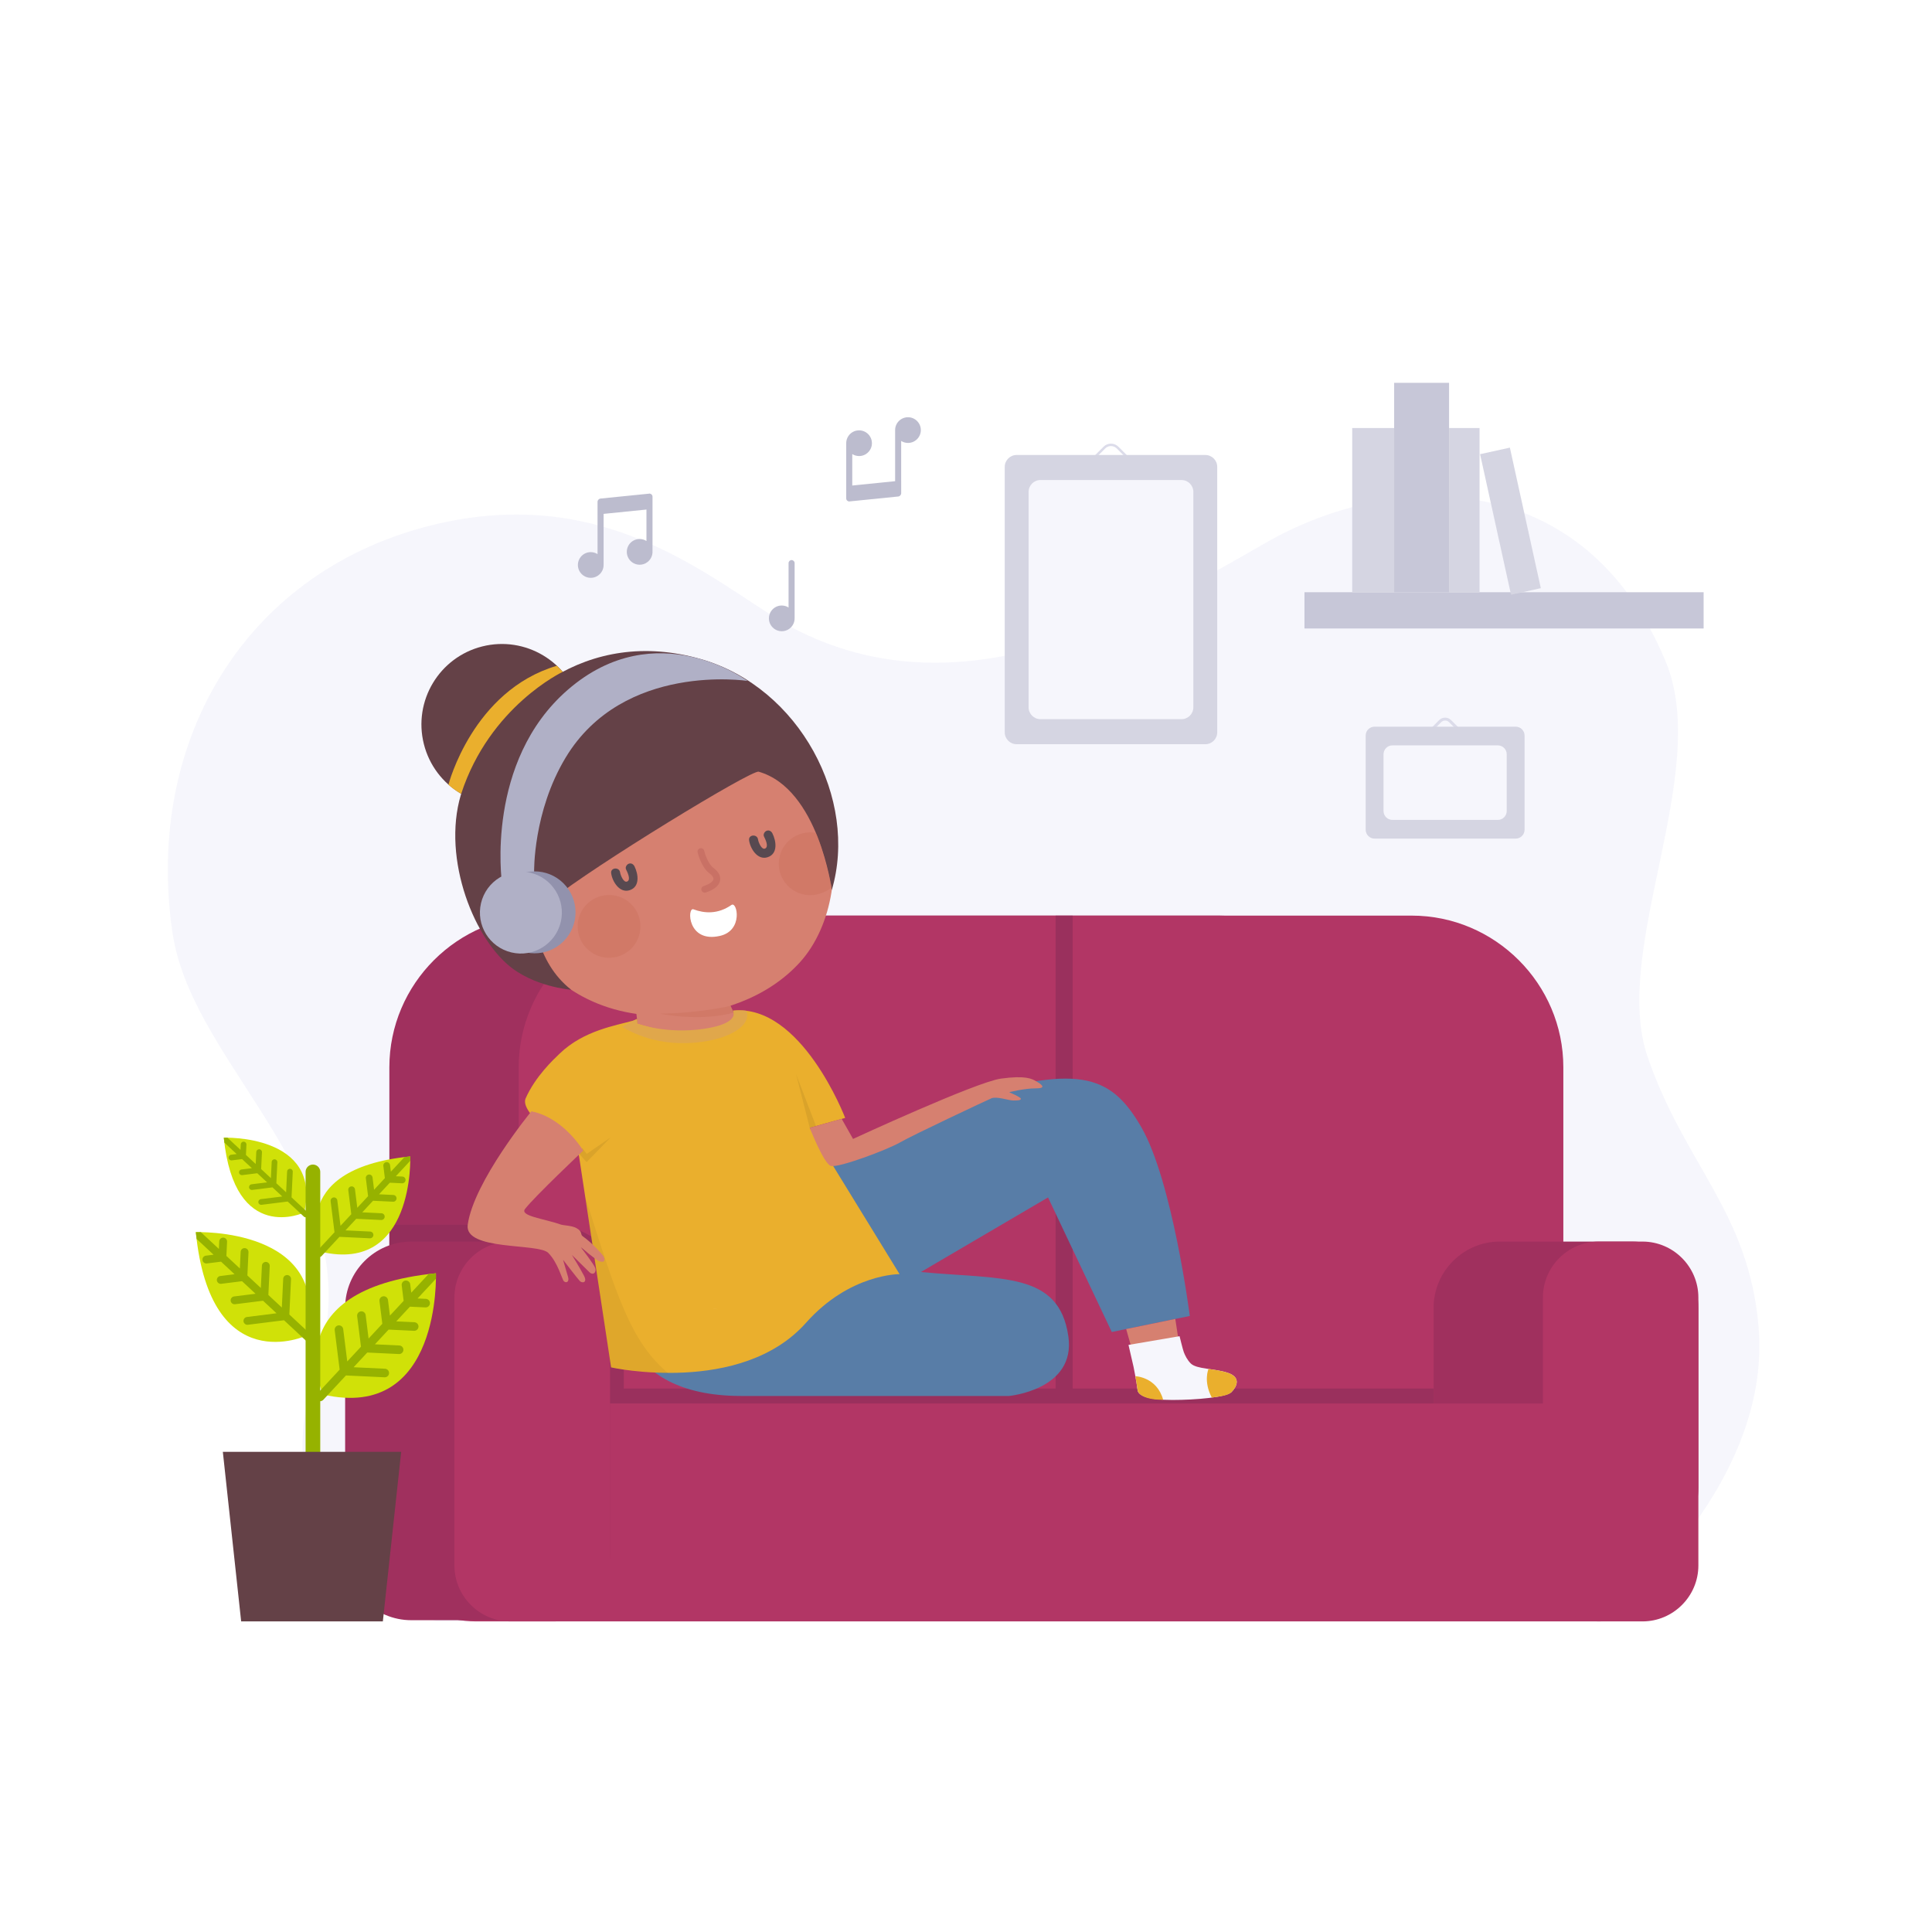 <?xml version="1.0" encoding="utf-8"?>
<!-- Generator: Adobe Illustrator 27.5.0, SVG Export Plug-In . SVG Version: 6.00 Build 0)  -->
<svg version="1.1" xmlns="http://www.w3.org/2000/svg" xmlns:xlink="http://www.w3.org/1999/xlink" x="0px" y="0px"
	 viewBox="0 0 500 500" style="enable-background:new 0 0 500 500;" xml:space="preserve">
<g id="BACKGROUND">
	<rect style="fill:#FFFFFF;" width="500" height="500"/>
</g>
<g id="OBJECTS">
	<g>
		<g>
			<path style="fill:#F6F6FC;" d="M414.743,419.619c0,0,43.933-33.805,40.381-76.146c-2.499-29.785-19.066-41.966-28.695-69.864
				s16.609-73.63,4.651-102.402c-21.145-50.874-70.711-49.666-103.7-30.62c-32.988,19.046-77.256,43.891-120.124,22.981
				c-18.929-9.233-46.604-39.127-94.304-27.932c-48.975,11.495-75.573,55.557-68.342,105.553
				c5.274,36.466,53.522,65.409,37.014,114.113c-16.111,47.534,31.305,64.318,31.305,64.318H414.743z"/>
			<g>
				<g>
					<path style="fill:#A0305E;" d="M315.471,389.635H140.024c-21.591,0-39.257-17.666-39.257-39.257v-74.162
						c0-21.591,17.666-39.257,39.257-39.257h175.447c21.591,0,39.257,17.666,39.257,39.257v74.162
						C354.728,371.97,337.062,389.635,315.471,389.635z"/>
					<path style="fill:#B23665;" d="M365.334,389.635H160.66c-21.592,0-26.42-17.666-26.42-39.257v-74.162
						c0-21.591,17.665-39.257,39.257-39.257h191.837c21.591,0,39.257,17.666,39.257,39.257v74.162
						C404.591,371.97,386.926,389.635,365.334,389.635z"/>
					<polyline style="opacity:0.36;fill:#E16E84;" points="179.062,363.224 179.062,389.635 100.767,388.184 100.767,363.224 					
						"/>
					<path style="fill:#A0305E;" d="M422.42,402.19h-34.28c-9.415,0-17.118-7.703-17.118-17.118v-46.635
						c0-9.415,7.703-17.118,17.118-17.118h34.28c9.415,0,17.118,7.703,17.118,17.118v46.635
						C439.538,394.487,431.835,402.19,422.42,402.19z"/>
					<path style="opacity:0.65;fill:#8E2D59;" d="M277.611,359.346V236.96h-4.422v122.387h-111.75v-19.332
						c0-15.794-7.635-23.036-20.223-23.036h-40.45v46.246l270.255,0.544v-4.422H277.611z"/>
					<g>
						<path style="fill:#B23665;" d="M413.775,419.619H123.24c-15.573,0-28.197-12.624-28.197-28.197
							c0-15.573,12.625-28.197,28.197-28.197h279.542c15.573,0,28.197,12.625,28.197,28.197
							C430.979,406.995,429.348,419.619,413.775,419.619z"/>
					</g>
					<g>
						<path style="fill:#A0305E;" d="M140.738,419.308h-34.297c-9.415,0-17.118-7.703-17.118-17.118v-63.754
							c0-9.415,7.703-17.118,17.118-17.118h34.297c9.415,0,17.118,7.703,17.118,17.118v63.754
							C157.856,411.605,150.153,419.308,140.738,419.308z"/>
						<path style="fill:#B23665;" d="M143.383,419.619h-11.306c-7.96,0-14.473-6.513-14.473-14.474v-69.354
							c0-7.96,6.513-14.473,14.473-14.473h11.306c7.96,0,14.473,6.513,14.473,14.473v69.354
							C157.856,413.106,151.343,419.619,143.383,419.619z"/>
					</g>
					<path style="fill:#B23665;" d="M425.065,419.619h-11.29c-7.96,0-14.473-6.513-14.473-14.474v-69.354
						c0-7.96,6.513-14.473,14.473-14.473h11.29c7.961,0,14.473,6.513,14.473,14.473v69.354
						C439.538,413.106,433.026,419.619,425.065,419.619z"/>
				</g>
				<g>
					<path style="fill:#587DA7;" d="M160.083,336.546c0,0-0.987,24.727,31.696,24.727c32.683,0,69.361,0,69.361,0
						s17.328-1.586,15.354-15.405c-2.405-16.834-17.328-14.696-38.166-16.67l32.902-19.302l16.496,34.825l20.192-4.148
						c0,0-4.478-34.885-12.56-48.884c-8.082-13.999-16.597-16.418-48.256-6.58C214.327,295.293,160.083,336.546,160.083,336.546z"/>
					<path style="fill:#D68070;" d="M164.081,258.976c0,0,1.029,4.625,0.835,6.919c-0.194,2.294,3.584,8.015,16.34,2.704
						c12.757-5.31,8.866-6.026,8.866-6.026s-1.765-3.538-2.171-5.318C187.603,255.726,164.081,258.976,164.081,258.976z"/>
					<g>
						<g>
							<g>
								<path style="fill:#EAAF2D;" d="M158.151,353.88l-8.42-55.482c0,0-15.423-9.596-13.726-14.073
									c2.555-5.809,7.343-10.211,8.827-11.645c6.263-6.051,14.632-7.284,19.128-8.562c0.222-0.063,0.741-0.35,0.894-0.411
									c0.054,0.54,0.081,1.225,0.081,1.225s9.992,3.21,16.009,2.299c9.147-1.385,9.681-2.602,8.764-5.679
									c17.723-1.82,29.023,27.761,29.023,27.761l-9.171,2.566l23.25,37.87c0,0-12.894-0.154-24.212,12.588
									C191.779,361.273,158.151,353.88,158.151,353.88"/>
							</g>
							<path style="opacity:0.05;fill:#050505;" d="M158.151,353.88c-0.283-1.216-6.709-44.208-6.709-44.208
								c7.999,25.323,11.759,37.717,21.632,45.824C173.074,355.496,167.064,355.255,158.151,353.88z"/>
							<polygon style="opacity:0.07;fill:#050505;" points="206.011,277.961 211.187,291.424 209.561,291.879 							"/>
						</g>
					</g>
					<g>
						<g>
							<path style="fill:#F8C295;" d="M185.753,338.836c-0.552-0.105-1.043-0.194-1.379-0.213"/>
						</g>
					</g>
					<path style="fill:#E0A74B;" d="M189.709,261.552c0,0,2.116,3.305-7.604,4.719c-9.745,1.418-17.169-1.339-17.169-1.339
						s-0.042-0.607-0.081-1.225c-0.738,0.328-2.589,1.189-3.86,2c0,0,6.568,4.542,16.586,4.253
						c7.943-0.229,13.192-2.602,14.991-5.013c1.388-1.861,0.601-3.357,0.601-3.357C192.172,261.414,189.709,261.552,189.709,261.552
						z"/>
					<polygon style="opacity:0.07;fill:#050505;" points="158.059,294.342 151.845,298.626 150.704,297.13 149.731,298.398 
						151.808,300.764 					"/>
					<g>
						<g>
							<path style="fill:#D68070;" d="M154.854,188.158c0,0-6.809,3.172-13.414,9.094c-6.773,6.072-13.334,15.033-12.126,26.429
								c0.696,6.562,2.524,12.667,5.398,18.015c6.986,12.997,20.149,21.516,38.236,21.216c12.764-0.212,25.726-4.635,34.129-13.937
								c8.404-9.302,11.163-25.944,6.068-38.29c-5.095-12.346-12.401-17.952-22.746-22.023
								C180.054,184.59,167.757,184.516,154.854,188.158z"/>
							<g>
								<path style="fill:#644147;" d="M109.698,192.568c2.808,11.149,14.122,17.911,25.271,15.103
									c11.149-2.808,17.911-14.122,15.103-25.271c-2.808-11.149-14.122-17.911-25.271-15.103S106.891,181.419,109.698,192.568z"/>
								<path style="fill:#644147;" d="M196.34,199.714c-1.881-0.535-43.079,24.665-53.429,33.055c0,0-1.884,8.399-3.726,10.186
									c1.64,4.934,3.953,9.459,8.63,13.19c0,0-9.902-0.734-16.518-6.588c-10.151-8.982-17.589-31.009-10.95-46.88
									c9.201-21.994,31.619-40.576,61.104-32.085c25.543,7.356,40.729,36.293,33.815,59.751
									C215.267,230.344,211.83,204.117,196.34,199.714z"/>
								<path style="fill:#EAAF2D;" d="M116.066,203.055c0,0,6.242-24.318,28.057-30.757l1.516,1.571c0,0-18.91,8.919-26.285,31.567
									C119.353,205.437,117.302,204.308,116.066,203.055z"/>
							</g>
							<g>
								<path style="fill:#E5917B;" d="M145.379,237.308c0.424,3.766-2.286,7.163-6.053,7.587c-3.766,0.424-7.163-2.286-7.587-6.053
									c-0.424-3.766,2.286-7.163,6.053-7.587C141.559,230.831,144.955,233.541,145.379,237.308z"/>
								<g>
									<path style="opacity:0.51;fill:#CD735F;" d="M135.46,241c-0.455,0.051-0.888-0.24-1.003-0.697
										c-0.025-0.102-0.61-2.518,0.727-4.433c0.84-1.203,2.212-1.894,4.061-2.112c0.51-0.054,0.967,0.315,1.021,0.825
										c0.054,0.51-0.334,0.949-0.825,1.021c-1.287,0.151-2.216,0.585-2.736,1.329c-0.845,1.209-0.452,2.902-0.448,2.919
										c0.125,0.497-0.177,1.002-0.675,1.126C135.542,240.988,135.501,240.995,135.46,241z"/>
								</g>
							</g>
							<g>
								<g>
									<path style="fill:#FFFFFF;" d="M186.344,242.203c6.075-1.4,4.432-9.029,2.956-8.001c-3.521,2.454-7.014,2.189-9.832,1.127
										C177.787,234.695,177.87,244.156,186.344,242.203z"/>
								</g>
								<g>
									<path style="fill:#C97165;" d="M182.584,230.997c0.025-0.006,0.049-0.014,0.074-0.022c0.117-0.04,1.153-0.405,1.788-0.774
										c1.534-0.893,1.904-1.919,1.944-2.622c0.041-0.727-0.23-1.833-1.756-2.972c-1.354-1.009-2.181-3.536-2.386-4.424
										c-0.109-0.47-0.577-0.764-1.047-0.656c-0.006,0.001-0.013,0.003-0.018,0.004c-0.459,0.116-0.745,0.578-0.639,1.042
										c0.036,0.156,0.895,3.832,3.044,5.435c0.695,0.518,1.08,1.055,1.056,1.472c-0.022,0.389-0.406,0.819-1.079,1.211
										c-0.414,0.241-1.211,0.539-1.482,0.634c-0.456,0.158-0.698,0.656-0.539,1.112
										C181.696,230.867,182.15,231.107,182.584,230.997z"/>
								</g>
								<path style="opacity:0.51;fill:#CD735F;" d="M165.496,237.767c1.095,4.35-1.543,8.764-5.893,9.859
									c-4.35,1.095-8.764-1.543-9.859-5.893c-1.096-4.35,1.543-8.764,5.892-9.859
									C159.986,230.779,164.401,233.417,165.496,237.767z"/>
								<path style="opacity:0.51;fill:#CD735F;" d="M215.219,229.609c-0.608,0.737-2.272,1.486-3.561,1.811
									c-4.35,1.095-8.764-1.543-9.859-5.893c-1.095-4.35,1.543-8.764,5.893-9.859c1.172-0.295,2.349-0.319,3.465-0.112
									C212.822,219.097,215.306,229.503,215.219,229.609z"/>
								<g>
									<path style="fill:#574950;" d="M196.183,217.269c0.082,0.63,0.906,2.773,1.843,2.326c1.024-0.489-0.004-2.5-0.305-3.11
										c-0.281-0.568,0.161-1.288,0.702-1.489c0.645-0.239,1.211,0.141,1.489,0.702c0.99,2.001,1.461,5.29-1.282,6.16
										c-2.587,0.821-4.489-2.257-4.768-4.413C193.669,215.96,195.99,215.784,196.183,217.269L196.183,217.269z"/>
								</g>
								<g>
									<path style="fill:#574950;" d="M160.487,225.8c0.082,0.63,0.906,2.773,1.843,2.326c1.024-0.489-0.003-2.5-0.305-3.11
										c-0.281-0.568,0.161-1.288,0.702-1.489c0.645-0.239,1.211,0.141,1.489,0.702c0.99,2.001,1.461,5.29-1.282,6.16
										c-2.587,0.821-4.489-2.257-4.768-4.413C157.974,224.491,160.295,224.315,160.487,225.8L160.487,225.8z"/>
								</g>
							</g>
						</g>
						<path style="opacity:0.51;fill:#CD735F;" d="M189.078,260.301c0,0-7.668,1.893-18.273,2.034c0,0,10.219,2.162,19.048-0.264
							L189.078,260.301z"/>
					</g>
					<path style="fill:#D68070;" d="M137.515,287.612c0,0-14.955,18.226-16.47,29.366c-0.923,6.782,18.248,4.678,20.828,7.258
						c2.515,2.515,3.57,6.853,4.039,7.322c0.6,0.6,1.501,0.222,1.094-1.102c-0.483-1.571-1.283-4.422-1.283-4.422
						s3.806,4.968,4.341,5.503c0.625,0.625,2.023,0.438,1.07-1.385c-1.084-2.073-3.136-5.384-3.136-5.384s3.826,3.764,4.538,4.476
						c0.872,0.872,1.888,0.189,1.511-1.093c-0.24-0.814-3.727-5.374-3.727-5.374s3.795,3.216,4.493,3.509
						c1.947,0.818,1.772-0.473,1.369-1.169c-0.276-0.479-2.837-3.366-5.372-5.174c-0.711-0.507,0.052-1.187-1.658-2.128
						c-1.143-0.629-3.392-0.7-3.821-0.848c-4.681-1.615-10.833-2.258-9.458-4.076c2.309-3.054,15.059-15.11,15.059-15.11
						S145.889,289.246,137.515,287.612z"/>
					<path style="fill:#D68070;" d="M217.83,289.565l2.938,5.189c0,0,31.851-14.733,38.268-15.611
						c6.416-0.879,8.034,0.055,9.093,0.666c1.059,0.611,3.093,1.853,0,1.853c-3.093,0-6.953,1.007-6.953,1.007
						s3.021,1.259,3.021,1.699c0,0.44-0.944,0.44-2.014,0.44c-1.07,0-4.28-1.133-5.602-0.566
						c-1.322,0.566-20.249,9.456-23.603,11.392c-3.354,1.936-16.146,6.725-17.98,6.096c-1.834-0.629-5.437-9.852-5.437-9.852
						L217.83,289.565z"/>
					<g>
						<polygon style="fill:#D68070;" points="291.453,343.955 293.96,352.844 305.78,351.859 304.164,341.344 						"/>
						<g>
							<path style="fill:#F6F6FC;" d="M293.358,353.719c0,0,0.751,3.669,1.04,6.02c0.187,1.521,2.846,2.572,9.029,2.572
								c6.184,0,13.955-0.711,15.268-2.025c1.313-1.313,2.627-3.776-0.876-4.98c-3.502-1.204-8.114-0.903-9.673-2.463
								c-0.876-0.876-1.445-2.045-1.776-2.902c-0.258-0.669-1.1-4.137-1.1-4.137l-13.218,2.258L293.358,353.719z"/>
							<path style="fill:#EAAF2D;" d="M313.619,361.699c3.434-0.428,4.476-0.813,5.076-1.413c1.313-1.313,2.627-3.776-0.876-4.98
								c-1.588-0.546-3.404-0.782-5.06-1.023C312.76,354.283,311.362,357.44,313.619,361.699z"/>
							<path style="fill:#EAAF2D;" d="M301.023,362.25c-4.217,0.061-6.464-1.204-6.625-2.511c-0.132-1.077-0.362-2.431-0.572-3.582
								C293.826,356.156,299.384,356.334,301.023,362.25z"/>
						</g>
					</g>
					<g>
						<path style="fill:#B0B0C6;" d="M129.886,228.266c0,0-4.344-31.183,17.063-49.752c22.854-19.824,46.516-2.291,46.516-2.291
							s-32.099-4.967-47.062,19.816c-8.494,14.07-8.174,29.606-8.174,29.606L129.886,228.266z"/>
						<g>
							
								<ellipse transform="matrix(0.707 -0.707 0.707 0.707 -126.433 167.013)" style="fill:#9292AD;" cx="138.386" cy="236.124" rx="10.604" ry="10.604"/>
							
								<ellipse transform="matrix(0.231 -0.973 0.973 0.231 -126.076 312.769)" style="fill:#B0B0C6;" cx="134.781" cy="236.124" rx="10.604" ry="10.604"/>
						</g>
					</g>
				</g>
			</g>
			<g>
				<g>
					<g>
						<g>
							<path style="fill:#D0E108;" d="M50.677,318.881c0,0,35.176-1.314,28.731,26.736C79.408,345.617,54.51,357.288,50.677,318.881
								z"/>
						</g>
						<path style="fill:#96B200;" d="M80.661,345.574l-5.778-5.377l0.436-9.154c0.028-0.559-0.405-1.035-0.965-1.062
							c-0.56-0.027-1.036,0.405-1.062,0.966l-0.355,7.438l-3.484-3.242l0.357-7.498c0.027-0.559-0.405-1.035-0.965-1.062
							c-0.561-0.026-1.035,0.404-1.062,0.966l-0.276,5.783l-3.485-3.242l0.287-6.02c0.026-0.56-0.406-1.036-0.966-1.063
							c-0.56-0.027-1.033,0.406-1.063,0.965l-0.204,4.306l-3.485-3.243l0.174-3.678c0.027-0.56-0.405-1.035-0.965-1.062
							c-0.56-0.027-1.035,0.406-1.062,0.966l-0.093,1.962l-4.674-4.35l-1.293,0.005l0.204,1.755l4.39,4.085l-1.989,0.249
							c-0.556,0.071-0.95,0.578-0.881,1.133c0.07,0.556,0.578,0.951,1.133,0.881l3.675-0.46l3.493,3.251l-3.695,0.463
							c-0.557,0.071-0.95,0.578-0.881,1.133c0.07,0.556,0.578,0.951,1.133,0.881l5.381-0.674l3.493,3.25l-5.555,0.696
							c-0.556,0.07-0.949,0.578-0.881,1.133c0.069,0.556,0.577,0.951,1.133,0.881l7.241-0.906l3.492,3.25l-7.661,0.96
							c-0.557,0.071-0.95,0.578-0.881,1.133c0.07,0.556,0.578,0.951,1.133,0.881l9.347-1.171l5.775,5.374
							c0.41,0.382,1.053,0.359,1.435-0.051C81.094,346.599,81.071,345.956,80.661,345.574z"/>
					</g>
					<g>
						<g>
							<path style="fill:#D0E108;" d="M57.917,294.434c0,0,25.483-0.952,20.814,19.368
								C78.731,313.802,60.694,322.257,57.917,294.434z"/>
						</g>
						<path style="fill:#96B200;" d="M79.639,313.772l-4.186-3.895l0.316-6.631c0.02-0.405-0.294-0.75-0.699-0.769
							c-0.405-0.02-0.75,0.293-0.769,0.7l-0.257,5.389l-2.524-2.349l0.259-5.432c0.02-0.405-0.294-0.75-0.699-0.769
							c-0.406-0.019-0.75,0.292-0.769,0.7l-0.2,4.189l-2.524-2.349l0.208-4.361c0.019-0.405-0.294-0.75-0.7-0.77
							c-0.406-0.019-0.748,0.294-0.77,0.699l-0.148,3.119l-2.525-2.35l0.126-2.664c0.019-0.406-0.294-0.75-0.699-0.769
							c-0.406-0.02-0.75,0.294-0.769,0.7l-0.068,1.422l-3.386-3.151l-0.937,0.004l0.148,1.272l3.18,2.959l-1.441,0.18
							c-0.403,0.052-0.688,0.419-0.639,0.821c0.05,0.403,0.418,0.689,0.821,0.638l2.663-0.333l2.531,2.355l-2.677,0.335
							c-0.404,0.051-0.688,0.419-0.638,0.821c0.05,0.403,0.418,0.689,0.821,0.638l3.898-0.488l2.531,2.355l-4.024,0.504
							c-0.403,0.051-0.688,0.419-0.638,0.821c0.05,0.403,0.418,0.689,0.821,0.638l5.246-0.657l2.53,2.354l-5.55,0.695
							c-0.404,0.051-0.688,0.419-0.639,0.821c0.05,0.403,0.418,0.689,0.821,0.639l6.771-0.848l4.184,3.893
							c0.297,0.277,0.763,0.26,1.039-0.037C79.953,314.513,79.936,314.048,79.639,313.772z"/>
					</g>
					<g>
						<g>
							<path style="fill:#D0E108;" d="M106.177,299.283c0,0,1.13,30.242-22.986,24.702
								C83.191,323.985,73.157,302.579,106.177,299.283z"/>
						</g>
						<path style="fill:#96B200;" d="M83.228,325.062l4.623-4.968l7.87,0.374c0.481,0.024,0.89-0.348,0.913-0.83
							c0.023-0.481-0.348-0.89-0.831-0.913l-6.395-0.305l2.788-2.996l6.446,0.307c0.48,0.023,0.89-0.348,0.913-0.83
							c0.022-0.482-0.347-0.89-0.831-0.913l-4.972-0.237l2.788-2.996l5.175,0.247c0.481,0.022,0.891-0.349,0.914-0.831
							c0.023-0.482-0.349-0.888-0.83-0.914l-3.702-0.176l2.788-2.996l3.162,0.15c0.482,0.023,0.89-0.348,0.913-0.83
							c0.023-0.481-0.349-0.89-0.831-0.913l-1.687-0.08l3.74-4.019l-0.005-1.111l-1.509,0.176l-3.512,3.774l-0.214-1.71
							c-0.062-0.478-0.497-0.817-0.974-0.758c-0.478,0.06-0.817,0.497-0.758,0.974l0.395,3.16l-2.795,3.004l-0.398-3.177
							c-0.061-0.479-0.497-0.817-0.974-0.758c-0.478,0.06-0.817,0.497-0.758,0.974l0.58,4.626l-2.795,3.003l-0.598-4.776
							c-0.06-0.478-0.497-0.816-0.974-0.758c-0.478,0.06-0.817,0.496-0.758,0.974l0.779,6.225l-2.794,3.003l-0.825-6.586
							c-0.061-0.479-0.497-0.817-0.974-0.758c-0.478,0.06-0.817,0.496-0.758,0.974l1.007,8.036l-4.62,4.965
							c-0.328,0.353-0.308,0.905,0.044,1.233C82.347,325.435,82.899,325.415,83.228,325.062z"/>
					</g>
					<g>
						<g>
							<path style="fill:#D0E108;" d="M112.817,329.523c0,0,1.435,38.426-29.206,31.386
								C83.611,360.909,70.861,333.711,112.817,329.523z"/>
						</g>
						<path style="fill:#96B200;" d="M83.657,362.278l5.873-6.312l9.999,0.476c0.611,0.03,1.131-0.443,1.16-1.055
							c0.03-0.611-0.442-1.131-1.055-1.16l-8.126-0.387l3.542-3.806l8.191,0.39c0.61,0.03,1.131-0.443,1.16-1.055
							c0.028-0.612-0.441-1.13-1.056-1.16l-6.317-0.302l3.542-3.807l6.576,0.313c0.611,0.029,1.132-0.444,1.161-1.055
							c0.029-0.612-0.444-1.129-1.055-1.161l-4.704-0.223l3.543-3.807l4.017,0.19c0.612,0.029,1.131-0.443,1.16-1.054
							c0.029-0.612-0.443-1.13-1.056-1.16l-2.143-0.102l4.752-5.106l-0.006-1.412l-1.917,0.223l-4.463,4.796l-0.272-2.172
							c-0.078-0.607-0.632-1.038-1.238-0.963c-0.607,0.076-1.039,0.631-0.963,1.238l0.502,4.015l-3.551,3.816l-0.505-4.036
							c-0.078-0.609-0.632-1.038-1.238-0.963c-0.607,0.076-1.039,0.631-0.963,1.238l0.737,5.878l-3.551,3.816l-0.76-6.068
							c-0.076-0.608-0.631-1.037-1.238-0.963c-0.607,0.076-1.039,0.631-0.963,1.238l0.99,7.91l-3.55,3.815l-1.049-8.368
							c-0.077-0.609-0.632-1.038-1.238-0.963c-0.607,0.076-1.039,0.631-0.963,1.238l1.279,10.211l-5.871,6.309
							c-0.417,0.448-0.392,1.15,0.056,1.567C82.538,362.751,83.24,362.726,83.657,362.278z"/>
					</g>
					
						<line style="fill:none;stroke:#96B200;stroke-width:3.793;stroke-linecap:round;stroke-linejoin:round;stroke-miterlimit:10;" x1="80.984" y1="303.285" x2="80.984" y2="375.736"/>
				</g>
				<polygon style="fill:#644147;" points="99.083,419.619 62.412,419.619 57.67,375.736 103.825,375.736 				"/>
			</g>
			<g>
				<path style="fill:none;stroke:#DCDCEA;stroke-width:0.624;stroke-miterlimit:10;" d="M274.573,127.074l11.241-11.241
					c0.943-0.943,2.471-0.943,3.414,0l11.241,11.241"/>
				<path style="fill:#D5D5E2;" d="M311.939,192.602h-48.836c-1.699,0-3.077-1.378-3.077-3.077v-68.697
					c0-1.699,1.378-3.077,3.077-3.077h48.836c1.699,0,3.077,1.378,3.077,3.077v68.697
					C315.016,191.224,313.638,192.602,311.939,192.602z"/>
				<path style="fill:#F6F6FC;" d="M305.76,186.126h-36.479c-1.699,0-3.077-1.378-3.077-3.077v-55.745
					c0-1.699,1.378-3.077,3.077-3.077h36.479c1.699,0,3.077,1.378,3.077,3.077v55.745
					C308.837,184.748,307.46,186.126,305.76,186.126z"/>
			</g>
			<g>
				<path style="fill:none;stroke:#DCDCEA;stroke-width:0.75;stroke-miterlimit:10;" d="M364.315,195.033l8.406-8.406
					c0.705-0.705,1.848-0.705,2.553,0l8.406,8.406"/>
				<path style="fill:#D5D5E2;" d="M392.256,217.032h-36.518c-1.271,0-2.301-1.03-2.301-2.301v-24.369
					c0-1.271,1.03-2.301,2.301-2.301h36.518c1.271,0,2.301,1.03,2.301,2.301v24.369
					C394.557,216.002,393.526,217.032,392.256,217.032z"/>
				<path style="fill:#F6F6FC;" d="M387.635,212.19h-27.277c-1.271,0-2.301-1.03-2.301-2.301v-14.684
					c0-1.271,1.03-2.301,2.301-2.301h27.277c1.271,0,2.301,1.03,2.301,2.301v14.684C389.936,211.159,388.906,212.19,387.635,212.19z
					"/>
			</g>
			<g>
				<rect x="337.598" y="153.269" style="fill:#C7C7D8;" width="103.3" height="9.384"/>
				<rect x="349.949" y="110.775" style="fill:#D5D5E2;" width="10.853" height="42.493"/>
				<rect x="375.019" y="110.775" style="fill:#D5D5E2;" width="7.891" height="42.493"/>
				
					<rect x="386.828" y="116.036" transform="matrix(0.977 -0.215 0.215 0.977 -19.832 87.343)" style="fill:#D5D5E2;" width="7.891" height="37.233"/>
				<rect x="360.803" y="99.074" style="fill:#C7C7D8;" width="14.216" height="54.195"/>
			</g>
			<g>
				<path style="fill:#BCBCCE;" d="M205.647,145.728c0-0.432-0.35-0.783-0.783-0.783s-0.783,0.351-0.783,0.783v11.493
					c-0.511-0.321-1.112-0.514-1.76-0.514c-1.837,0-3.326,1.489-3.326,3.326c0,1.837,1.489,3.326,3.326,3.326
					c1.837,0,3.326-1.489,3.326-3.326c0-0.026-0.007-0.05-0.008-0.076c0.001-0.013,0.008-0.024,0.008-0.038V145.728z"/>
				<path style="fill:#BCBCCE;" d="M168.869,128.518c0-0.388-0.287-0.696-0.658-0.758v-0.025l-0.083,0.008
					c-0.015-0.001-0.027-0.008-0.042-0.008c-0.044,0-0.083,0.018-0.125,0.025l-12.536,1.266c-0.445,0.045-0.784,0.42-0.784,0.868
					v3.257l0.005-0.001v10.253c-0.511-0.321-1.112-0.514-1.76-0.514c-1.837,0-3.326,1.489-3.326,3.326
					c0,1.837,1.489,3.326,3.326,3.326c1.837,0,3.326-1.489,3.326-3.326c0-0.026-0.007-0.05-0.008-0.076
					c0.001-0.013,0.008-0.024,0.008-0.038v-13.11l11.092-1.12v8.138c-0.511-0.321-1.112-0.514-1.76-0.514
					c-1.837,0-3.326,1.489-3.326,3.326c0,1.837,1.489,3.326,3.326,3.326c1.837,0,3.326-1.489,3.326-3.326
					c0-0.026-0.007-0.05-0.008-0.076c0.001-0.013,0.008-0.024,0.008-0.038V128.518z"/>
				<path style="fill:#BCBCCE;" d="M218.999,129.003c0,0.388,0.287,0.696,0.658,0.758v0.025l0.083-0.008
					c0.015,0.001,0.027,0.008,0.042,0.008c0.044,0,0.083-0.018,0.125-0.025l12.537-1.266c0.445-0.045,0.784-0.42,0.784-0.868v-3.257
					l-0.005,0.001v-10.253c0.512,0.321,1.112,0.514,1.76,0.514c1.837,0,3.326-1.489,3.326-3.326c0-1.837-1.489-3.326-3.326-3.326
					c-1.837,0-3.326,1.489-3.326,3.326c0,0.026,0.007,0.05,0.008,0.075c-0.001,0.013-0.008,0.024-0.008,0.038v13.11l-11.092,1.12
					v-8.138c0.512,0.321,1.112,0.514,1.76,0.514c1.837,0,3.326-1.489,3.326-3.326s-1.489-3.326-3.326-3.326
					c-1.837,0-3.326,1.489-3.326,3.326c0,0.026,0.007,0.05,0.008,0.076c-0.001,0.013-0.008,0.024-0.008,0.038V129.003z"/>
			</g>
		</g>
	</g>
</g>
</svg>
